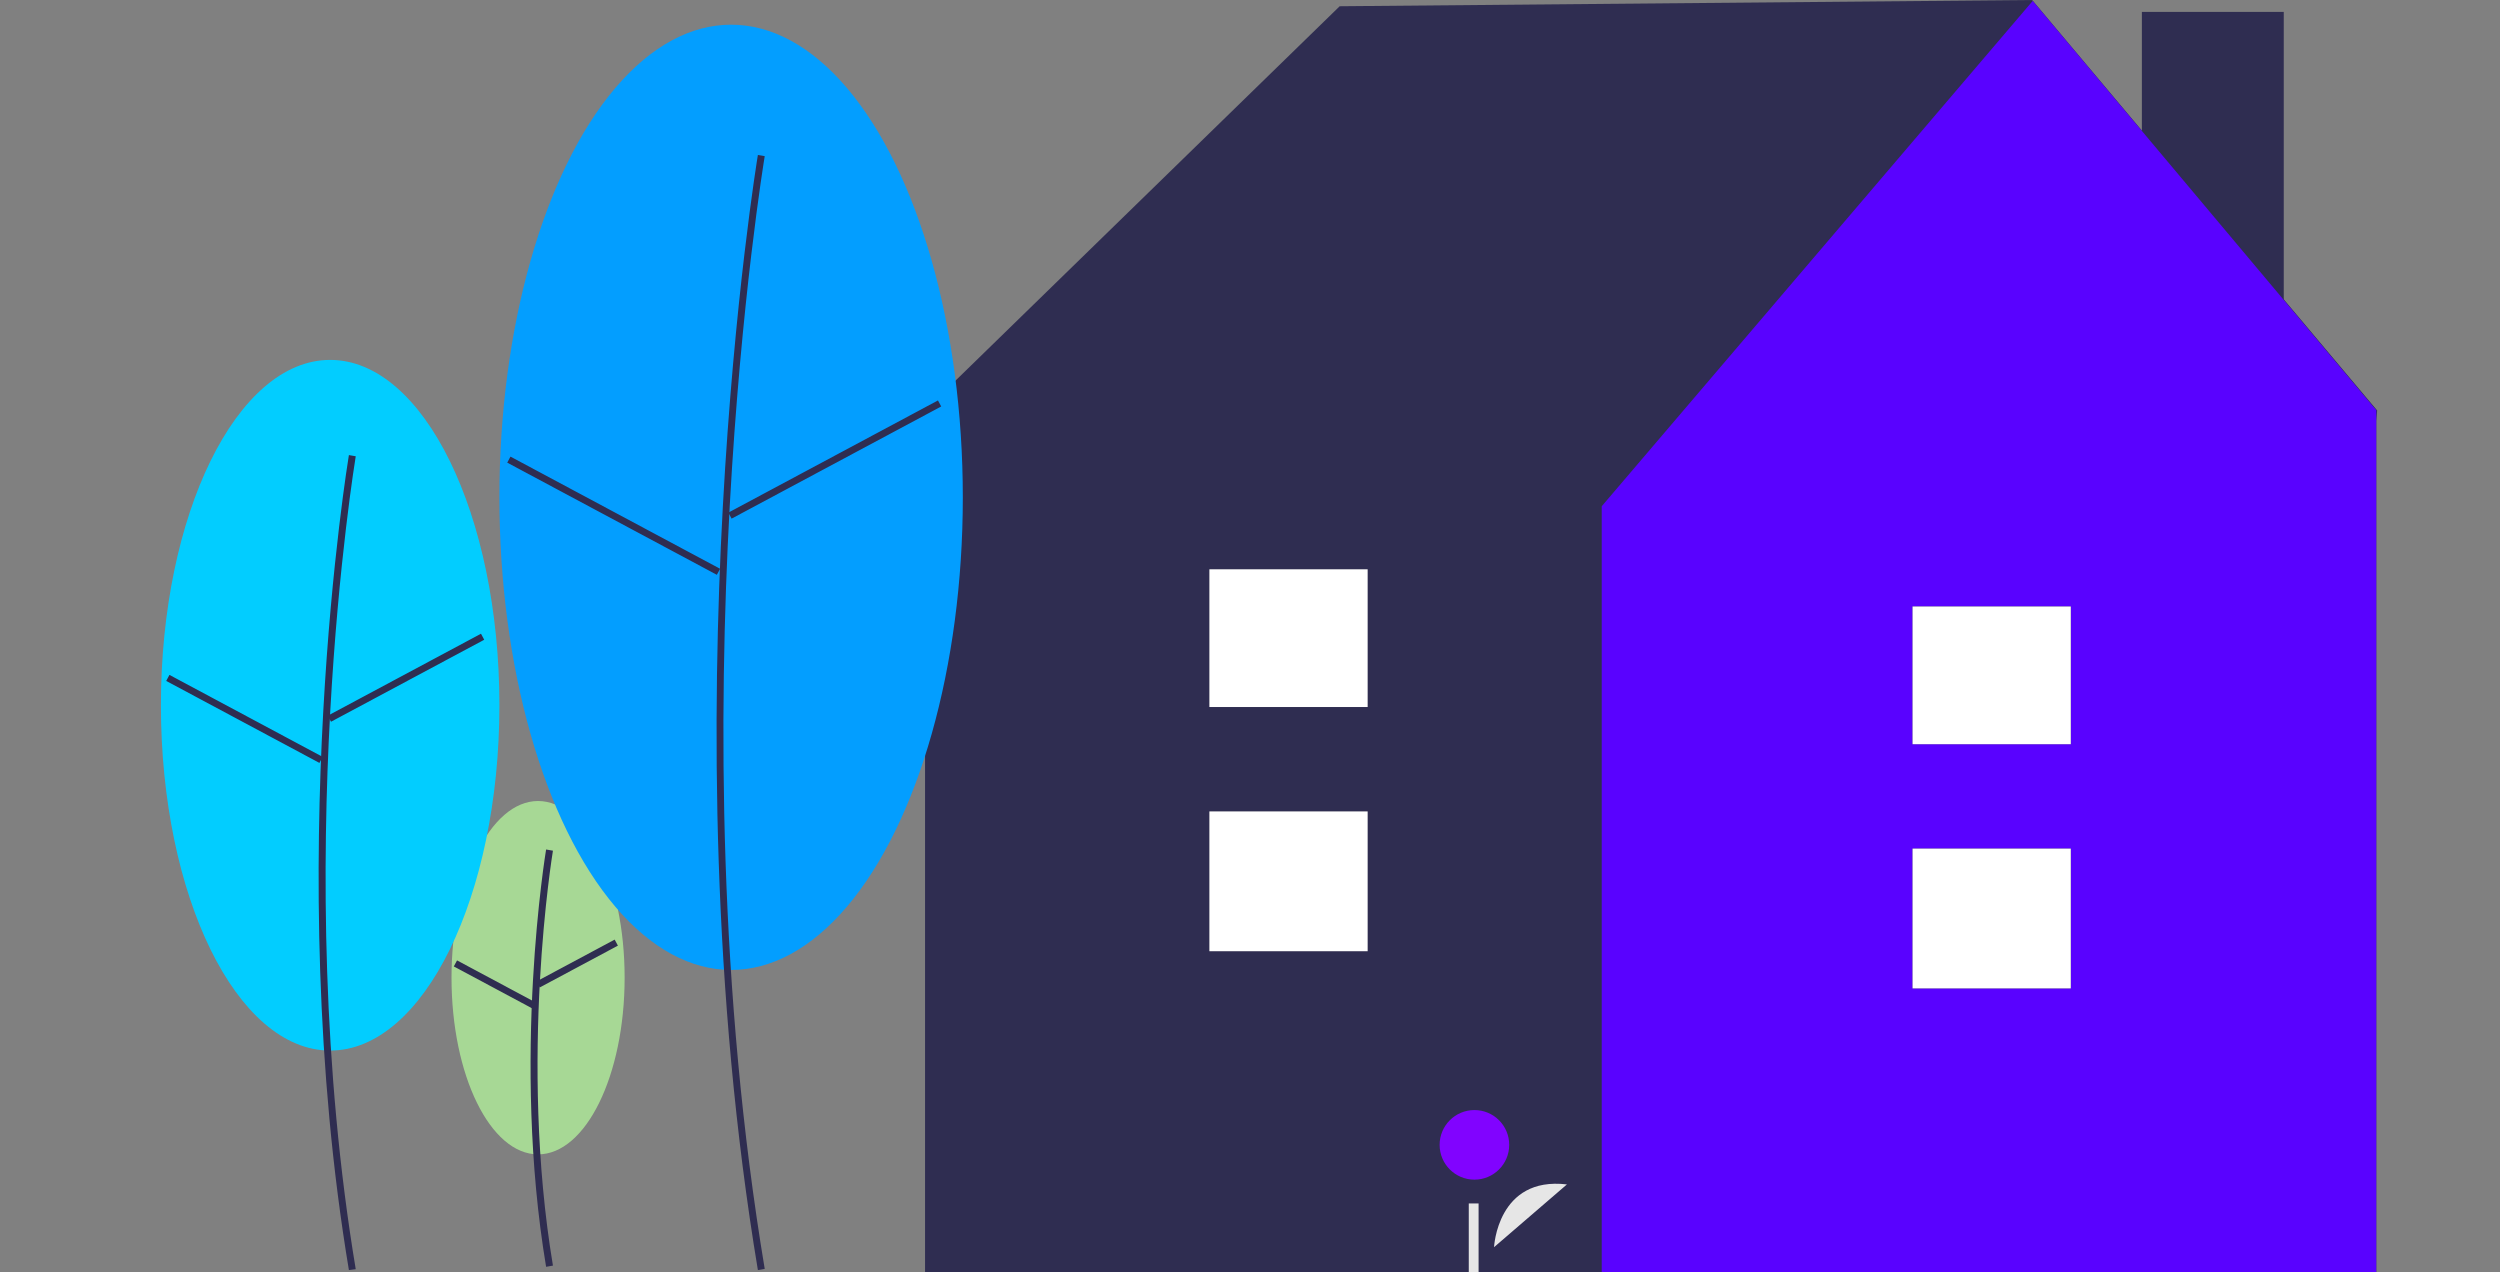 <?xml version="1.0" encoding="utf-8"?>
<!-- Generator: Adobe Illustrator 24.2.1, SVG Export Plug-In . SVG Version: 6.00 Build 0)  -->
<svg version="1.1" id="bfca6550-aec3-4c0b-b342-e4bc13b78253"
	 xmlns="http://www.w3.org/2000/svg" xmlns:xlink="http://www.w3.org/1999/xlink" x="0px" y="0px" viewBox="0 0 840.5 427.8"
	 style="enable-background:new 0 0 840.5 427.8;" xml:space="preserve">
<rect x="0" y="0" width="840.5" height="427.8" fill="#808080" stroke="none"/>
<style type="text/css">
	.st0{fill:#A7D895;}
	.st1{fill:#2F2D51;}
	.st2{fill:#5902FF;}
	.st3{fill:#3F3D56;}
	.st4{fill:#FFFFFF;}
	.st5{fill:#E6E6E6;}
	.st6{fill:#8103FF;}
	.st7{fill:#02CDFF;}
	.st8{fill:#039EFF;}
</style>
<ellipse class="st0" cx="180.9" cy="328.7" rx="29.1" ry="59.4"/>
<path class="st1" d="M183.6,425.9c-11.7-69.9-0.1-139.6,0-140.3l2.3,0.4c-0.1,0.7-11.6,70,0,139.5L183.6,425.9z"/>
<rect x="179" y="322.8" transform="matrix(0.882 -0.472 0.472 0.882 -129.872 129.738)" class="st1" width="29.8" height="2.3"/>
<rect x="165" y="316.1" transform="matrix(0.472 -0.882 0.882 0.472 -204.11 321.247)" class="st1" width="2.3" height="29.8"/>
<rect x="720.1" y="4" class="st1" width="47.7" height="165.1"/>
<polygon class="st1" points="799.2,138 683.2,0 450.4,2.1 309.2,139.7 312,141.5 311,141.5 311,427.7 798.9,427.7 798.9,141.5 "/>
<polygon class="st2" points="683.4,0.3 538.5,170.2 538.5,427.7 798.9,427.7 798.9,137.9 "/>
<rect x="643" y="285.3" class="st3" width="53.2" height="47"/>
<rect x="643" y="203.9" class="st3" width="53.2" height="46.3"/>
<rect x="643" y="285.3" class="st4" width="53.2" height="47"/>
<rect x="643" y="203.9" class="st4" width="53.2" height="46.3"/>
<path class="st5" d="M502.3,419.3c0,0,1.1-23.9,24.5-21.1"/>
<circle class="st6" cx="495.7" cy="384.9" r="11.7"/>
<rect x="493.8" y="404.6" class="st5" width="3.3" height="23.1"/>
<ellipse class="st7" cx="111" cy="237.1" rx="56.9" ry="116.1"/>
<path class="st1" d="M117.3,427c-22.8-136.6-0.2-272.7,0-274l2.3,0.4c-0.2,1.4-22.7,137.1,0,273.3L117.3,427z"/>
<rect x="107.2" y="226.7" transform="matrix(0.882 -0.472 0.472 0.882 -91.353 91.267)" class="st1" width="58.4" height="2.3"/>
<rect x="80.9" y="212.5" transform="matrix(0.472 -0.882 0.882 0.472 -169.728 199.984)" class="st1" width="2.3" height="58.4"/>
<ellipse class="st8" cx="245.8" cy="167.2" rx="77.9" ry="158.9"/>
<path class="st1" d="M254.8,427c-31.1-186.8-0.3-373,0-374.9l2.3,0.4c-0.3,1.9-31.1,187.6,0,374.1L254.8,427z"/>
<rect x="240.6" y="153.4" transform="matrix(0.882 -0.472 0.472 0.882 -39.74 150.601)" class="st1" width="79.9" height="2.3"/>
<rect x="205.1" y="133.5" transform="matrix(0.472 -0.882 0.882 0.472 -44.02 273.428)" class="st1" width="2.3" height="79.9"/>
<rect x="406.6" y="272.8" class="st3" width="53.2" height="47"/>
<rect x="406.6" y="191.4" class="st3" width="53.2" height="46.3"/>
<rect x="406.6" y="272.8" class="st4" width="53.2" height="47"/>
<rect x="406.6" y="191.4" class="st4" width="53.2" height="46.3"/>
</svg>
